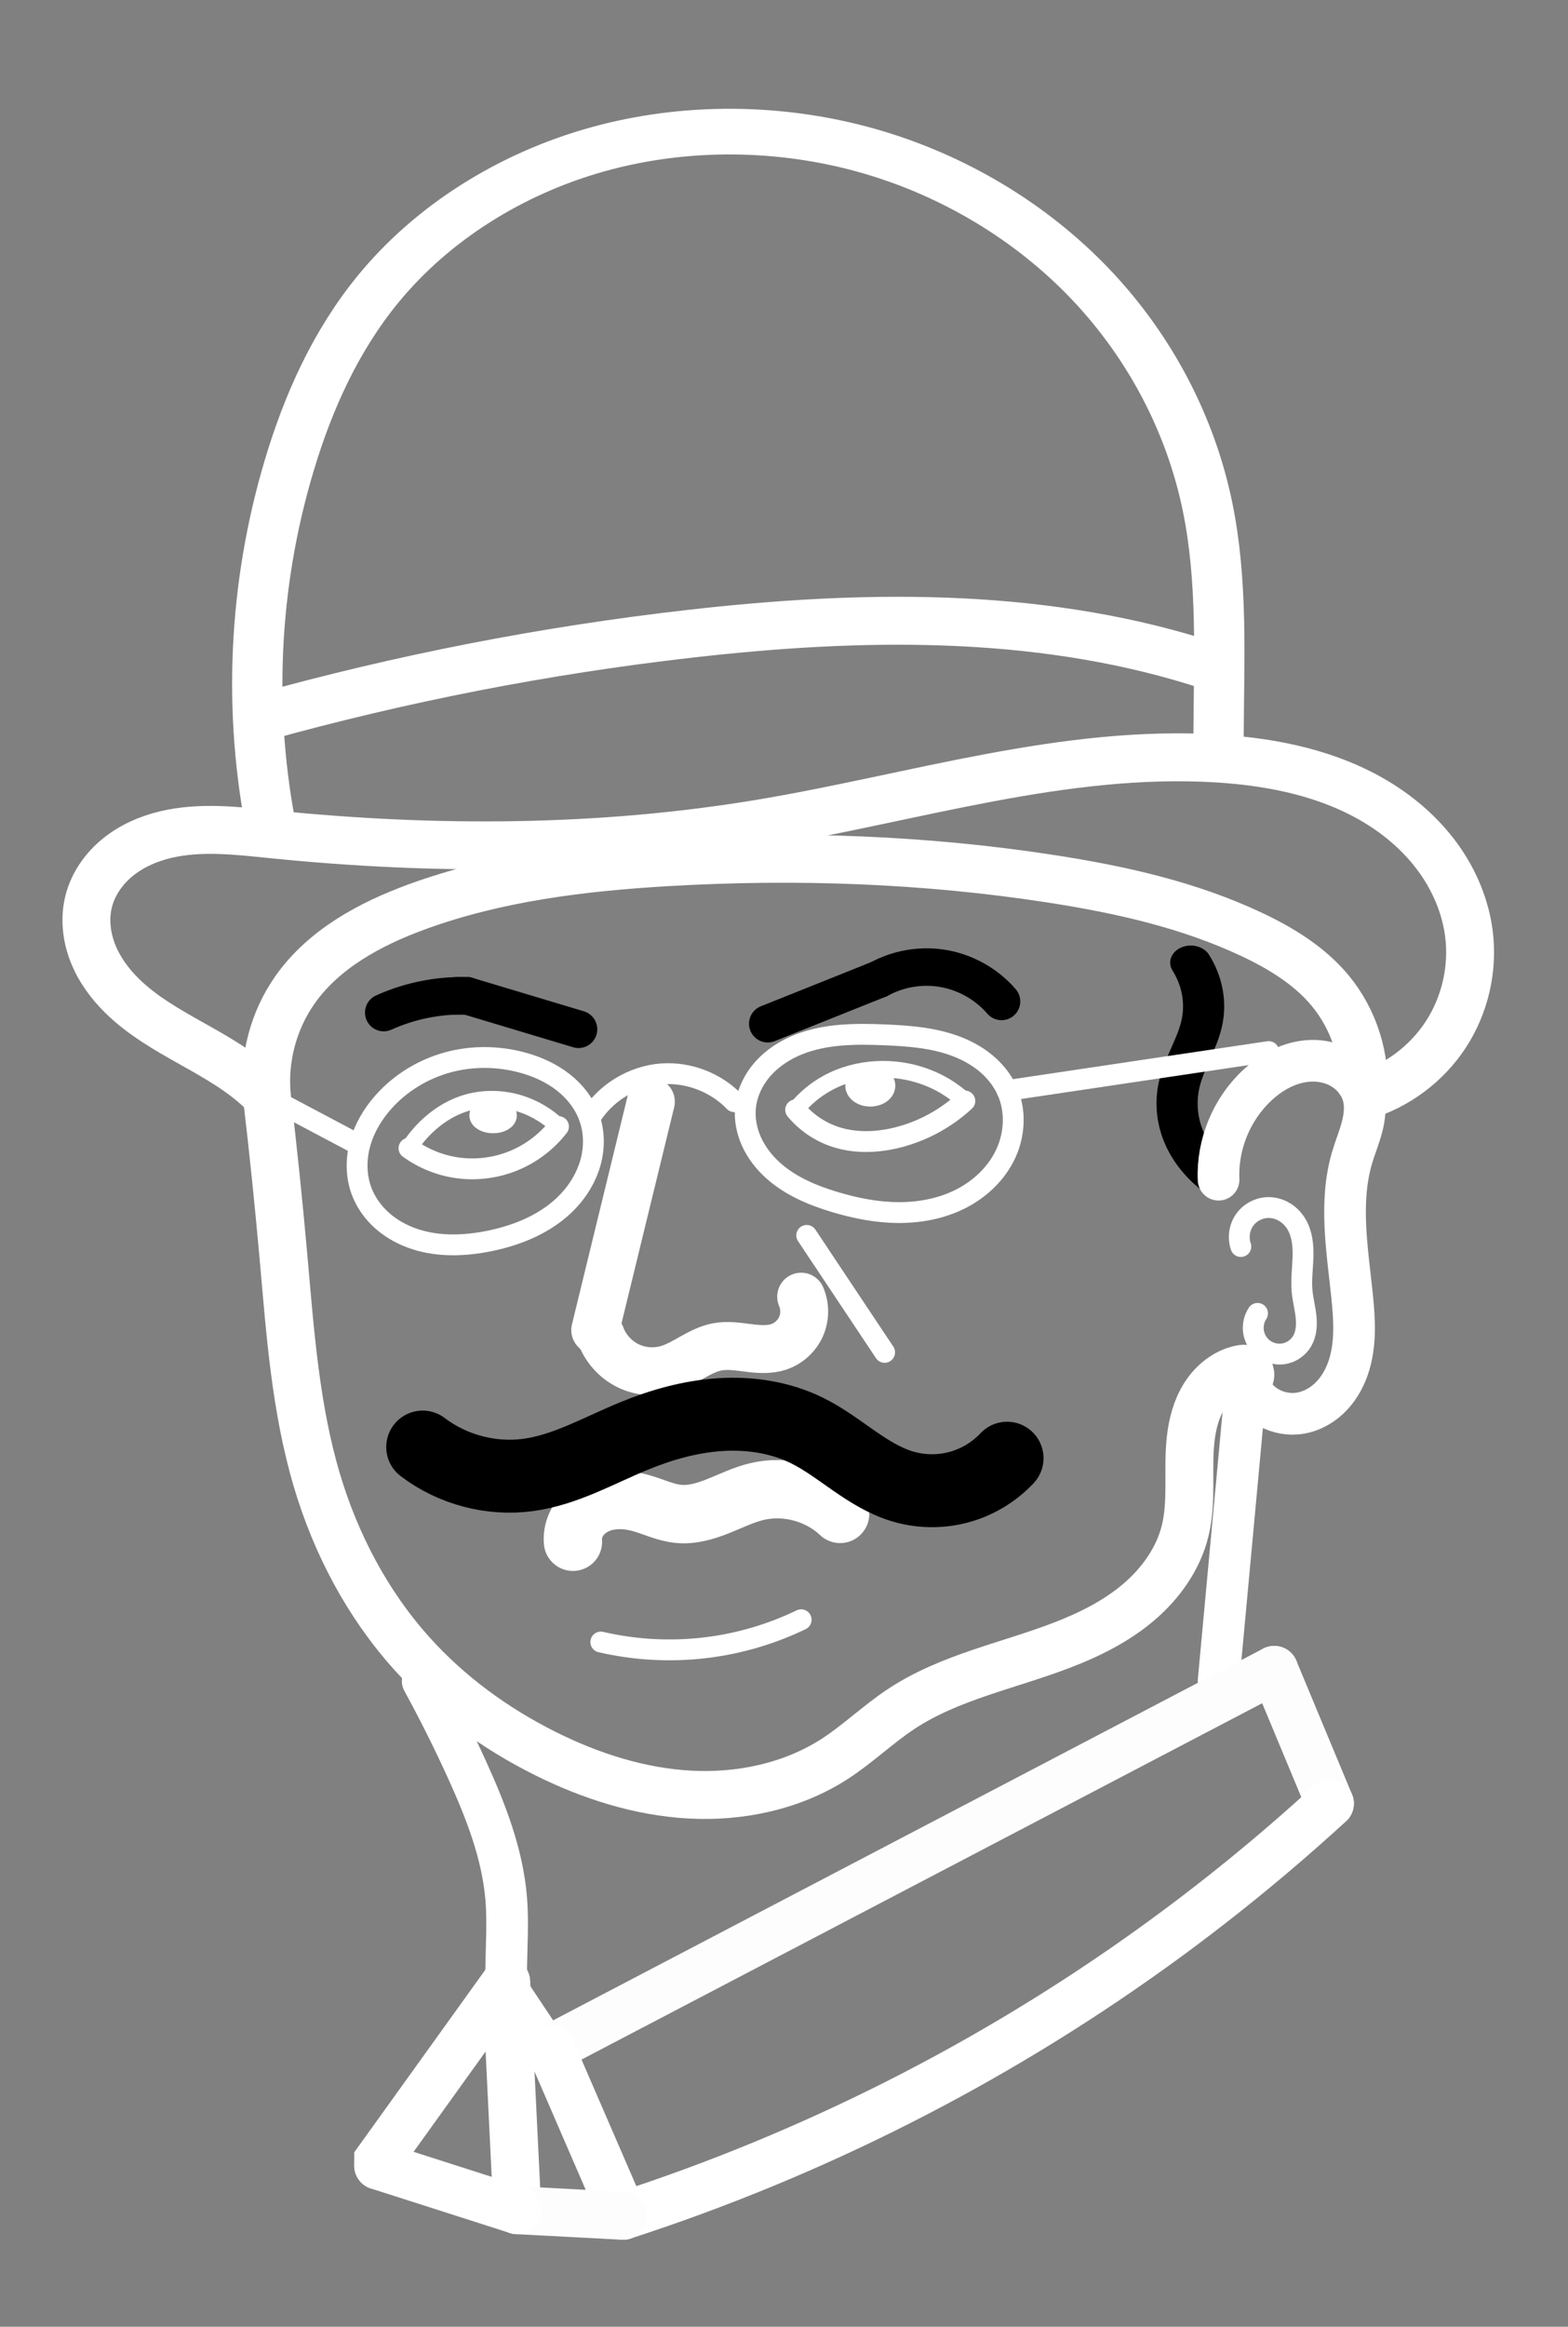 <?xml version="1.0" encoding="UTF-8" standalone="no"?>
<svg
   xmlns:dc="http://purl.org/dc/elements/1.1/"
   xmlns:cc="http://creativecommons.org/ns#"
   xmlns:rdf="http://www.w3.org/1999/02/22-rdf-syntax-ns#"
   xmlns:svg="http://www.w3.org/2000/svg"
   xmlns="http://www.w3.org/2000/svg"
   xmlns:sodipodi="http://sodipodi.sourceforge.net/DTD/sodipodi-0.dtd"
   xmlns:inkscape="http://www.inkscape.org/namespaces/inkscape"
   inkscape:version="1.0beta1 (32d4812, 2019-09-19)"
   sodipodi:docname="Zenetti_logo_sized.svg"
   viewBox="0 0 284.586 421.942"
   height="421.942"
   width="284.586"
   id="svg833"
   version="1.1">
  <rect x="0" y="0" width="284.586" height="421.942" fill="#808080" stroke="none"/>
  <defs
     id="defs837">
    <inkscape:path-effect
       is_visible="true"
       id="path-effect1032"
       effect="spiro" />
    <inkscape:path-effect
       is_visible="true"
       id="path-effect1028"
       effect="spiro" />
    <inkscape:path-effect
       is_visible="true"
       id="path-effect1022"
       effect="spiro" />
    <inkscape:path-effect
       is_visible="true"
       id="path-effect1018"
       effect="spiro" />
    <inkscape:path-effect
       is_visible="true"
       id="path-effect980"
       effect="spiro" />
    <inkscape:path-effect
       is_visible="true"
       id="path-effect976"
       effect="spiro" />
    <inkscape:path-effect
       is_visible="true"
       id="path-effect970"
       effect="spiro" />
    <inkscape:path-effect
       is_visible="true"
       id="path-effect966"
       effect="spiro" />
    <inkscape:path-effect
       is_visible="true"
       id="path-effect950"
       effect="spiro" />
    <inkscape:path-effect
       is_visible="true"
       id="path-effect946"
       effect="spiro" />
    <inkscape:path-effect
       is_visible="true"
       id="path-effect932"
       effect="spiro" />
    <inkscape:path-effect
       is_visible="true"
       id="path-effect928"
       effect="spiro" />
    <inkscape:path-effect
       is_visible="true"
       id="path-effect924"
       effect="spiro" />
    <inkscape:path-effect
       is_visible="true"
       id="path-effect920"
       effect="spiro" />
    <inkscape:path-effect
       is_visible="true"
       id="path-effect916"
       effect="spiro" />
    <inkscape:path-effect
       is_visible="true"
       id="path-effect912"
       effect="spiro" />
    <inkscape:path-effect
       is_visible="true"
       id="path-effect908"
       effect="spiro" />
    <inkscape:path-effect
       is_visible="true"
       id="path-effect904"
       effect="spiro" />
    <inkscape:path-effect
       is_visible="true"
       id="path-effect900"
       effect="spiro" />
    <inkscape:path-effect
       is_visible="true"
       id="path-effect894"
       effect="spiro" />
    <inkscape:path-effect
       is_visible="true"
       id="path-effect890"
       effect="spiro" />
    <inkscape:path-effect
       is_visible="true"
       id="path-effect886"
       effect="spiro" />
    <inkscape:path-effect
       is_visible="true"
       id="path-effect876"
       effect="spiro" />
    <inkscape:path-effect
       is_visible="true"
       id="path-effect872"
       effect="spiro" />
    <inkscape:path-effect
       is_visible="true"
       id="path-effect868"
       effect="spiro" />
    <inkscape:path-effect
       is_visible="true"
       id="path-effect864"
       effect="spiro" />
    <inkscape:path-effect
       is_visible="true"
       id="path-effect860"
       effect="spiro" />
    <inkscape:path-effect
       is_visible="true"
       id="path-effect856"
       effect="spiro" />
    <inkscape:path-effect
       is_visible="true"
       id="path-effect852"
       effect="spiro" />
    <inkscape:path-effect
       is_visible="true"
       id="path-effect848"
       effect="spiro" />
    <inkscape:path-effect
       effect="spiro"
       id="path-effect856-3"
       is_visible="true" />
    <inkscape:path-effect
       effect="spiro"
       id="path-effect860-0"
       is_visible="true" />
    <inkscape:path-effect
       effect="spiro"
       id="path-effect852-0"
       is_visible="true" />
    <inkscape:path-effect
       effect="spiro"
       id="path-effect872-5"
       is_visible="true" />
  </defs>
  <sodipodi:namedview
     inkscape:current-layer="layer1"
     inkscape:window-maximized="0"
     inkscape:window-y="23"
     inkscape:window-x="0"
     inkscape:cy="242.13339"
     inkscape:cx="51.153296"
     inkscape:zoom="1.1138982"
     showgrid="false"
     id="namedview835"
     inkscape:window-height="784"
     inkscape:window-width="1440"
     inkscape:pageshadow="2"
     inkscape:pageopacity="0"
     guidetolerance="10"
     gridtolerance="10"
     objecttolerance="10"
     borderopacity="1"
     inkscape:document-rotation="0"
     bordercolor="#666666"
     pagecolor="#ffffff" />
  <g
     transform="translate(-306.132,1.795)"
     style="display:inline"
     inkscape:label="kontur"
     id="layer1"
     inkscape:groupmode="layer">
    <path
       transform="matrix(1,0,0,0.907,0,13.967)"
       inkscape:original-d="m 355.5737,149.50258 c 1.01115,-24.57938 2.0213,-49.15976 3.03045,-73.741139 1.00916,-24.581379 10.77596,-23.569226 16.16244,-35.355339 5.38648,-11.786113 100.34282,28.958706 150.51273,43.436559 50.16991,14.477853 1.34787,30.305579 2.02031,45.456869 0.67243,15.15128 10e-4,3.36817 0,5.05076"
       inkscape:path-effect="#path-effect848"
       inkscape:connector-curvature="0"
       id="path846"
       d="m 355.574,149.503 c -4.503,-24.395 -3.459,-49.798 3.03,-73.741 3.41,-12.581 8.381,-24.898 16.162,-35.355 9.855,-13.244 24.103,-23.107 39.888,-27.939 15.785,-4.832 33.022,-4.654 48.791,0.23 15.769,4.884 30.026,14.42 40.782,26.943 10.756,12.523 18.008,27.978 21.051,44.203 2.801,14.933 2.092,30.264 2.02,45.457 -0.008,1.684 -0.008,3.367 0,5.051"
       style="fill:none;stroke:#ffffff;stroke-width:9.13;stroke-linecap:butt;stroke-linejoin:miter;stroke-miterlimit:4;stroke-dasharray:none;stroke-opacity:1" />
    <path
       inkscape:original-d="m 353.55339,128.28937 c 25.92825,-5.04976 51.8555,-10.10052 77.78175,-15.15228 25.92625,-5.05177 61.28358,3.36817 91.92388,5.05076 30.64029,1.68259 4.04161,1.34787 6.06091,2.0203"
       inkscape:path-effect="#path-effect864"
       inkscape:connector-curvature="0"
       id="path862"
       d="m 353.553,128.289 c 25.475,-7.087 51.51,-12.159 77.782,-15.152 30.713,-3.5 62.39,-4.074 91.924,5.051 2.035,0.629 4.056,1.302 6.061,2.02"
       style="fill:none;stroke:#ffffff;stroke-width:8.693;stroke-linecap:butt;stroke-linejoin:miter;stroke-miterlimit:4;stroke-dasharray:none;stroke-opacity:1" />
    <path
       inkscape:original-d="m 488.91383,195.96959 c 10.43724,-6.73535 -14.81457,-6.73335 -22.22335,-10.10152 -7.40879,-3.36818 -16.83488,8.75565 -25.25382,13.13198 -8.41894,4.37633 10.77596,11.4494 16.16244,17.17259 5.38648,5.7232 20.87749,-13.4677 31.31473,-20.20305 z"
       inkscape:path-effect="#path-effect868"
       inkscape:connector-curvature="0"
       id="path866"
       d="m 488.914,195.97 c -0.886,-1.956 -2.28,-3.663 -3.941,-5.023 -1.662,-1.36 -3.586,-2.379 -5.604,-3.112 -4.036,-1.466 -8.387,-1.79 -12.678,-1.967 -5.25,-0.216 -10.661,-0.205 -15.549,1.721 -2.444,0.963 -4.722,2.41 -6.478,4.364 -1.756,1.954 -2.969,4.432 -3.227,7.046 -0.21,2.124 0.212,4.291 1.094,6.236 0.881,1.944 2.211,3.669 3.786,5.11 3.149,2.882 7.195,4.596 11.283,5.827 3.757,1.131 7.648,1.903 11.571,1.924 3.924,0.021 7.89,-0.731 11.385,-2.514 3.495,-1.783 6.495,-4.639 8.137,-8.202 1.642,-3.563 1.84,-7.837 0.221,-11.411 z"
       style="fill:none;stroke:#ffffff;stroke-width:3.78;stroke-linecap:butt;stroke-linejoin:miter;stroke-miterlimit:4;stroke-dasharray:none;stroke-opacity:1" />
    <path
       inkscape:original-d="m 413.15239,201.02036 c 4.37833,-2.69274 8.75566,-5.38648 13.13198,-8.08122 4.37633,-2.69475 8.75566,3.36817 13.13199,5.05076"
       inkscape:path-effect="#path-effect876"
       inkscape:connector-curvature="0"
       id="path874"
       d="m 413.152,201.02 c 2.734,-4.592 7.801,-7.71 13.132,-8.081 4.831,-0.337 9.772,1.564 13.132,5.051"
       style="fill:none;stroke:#ffffff;stroke-width:3.78;stroke-linecap:round;stroke-linejoin:miter;stroke-miterlimit:4;stroke-dasharray:none;stroke-opacity:1" />
    <path
       inkscape:connector-curvature="0"
       id="path880"
       d="m 371.736,206.071 -17.173,-9.091"
       style="fill:none;stroke:#ffffff;stroke-width:3.78;stroke-linecap:butt;stroke-linejoin:miter;stroke-miterlimit:4;stroke-dasharray:none;stroke-opacity:1" />
    <path
       inkscape:connector-curvature="0"
       id="path882"
       d="m 424.264,197.99 -10.102,41.416 1.01,1.01"
       style="fill:none;stroke:#ffffff;stroke-width:8.693;stroke-linecap:round;stroke-linejoin:round;stroke-miterlimit:4;stroke-dasharray:none;stroke-opacity:1" />
    <path
       inkscape:original-d="m 451.53819,233.34524 c -1.34587,3.03146 -2.69274,6.06191 -4.04061,9.09137 -1.34787,3.02946 -7.40679,0.001 -11.11168,0 -3.70489,-0.001 -6.05992,2.69474 -9.09137,4.04061 -3.03146,1.34587 -8.08022,-4.03961 -12.12183,-6.06091"
       inkscape:path-effect="#path-effect890"
       inkscape:connector-curvature="0"
       id="path888"
       d="m 451.538,233.345 c 0.742,1.71 0.733,3.73 -0.024,5.433 -0.757,1.703 -2.251,3.063 -4.017,3.658 -1.768,0.595 -3.692,0.436 -5.543,0.202 -1.851,-0.234 -3.733,-0.535 -5.569,-0.202 -1.638,0.297 -3.142,1.083 -4.594,1.896 -1.452,0.814 -2.9,1.674 -4.497,2.144 -2.384,0.702 -5.031,0.467 -7.254,-0.645 -2.223,-1.111 -3.999,-3.088 -4.868,-5.416"
       style="fill:none;stroke:#ffffff;stroke-width:8.693;stroke-linecap:round;stroke-linejoin:miter;stroke-miterlimit:4;stroke-dasharray:none;stroke-opacity:1" />
    <path
       inkscape:original-d="m 458.60926,272.74119 c -5.04977,-1.00916 -10.10053,-2.69274 -15.15229,-4.04061 -5.05177,-1.34787 -9.42709,2.69474 -14.14214,4.04061 -4.71504,1.34587 -4.71304,-1.34587 -7.07107,-2.02031 -2.35802,-0.67443 -8.08022,4.04161 -12.12183,6.06092 -4.04161,2.0193 10e-4,0.67443 0,1.01015"
       inkscape:path-effect="#path-effect894"
       inkscape:connector-curvature="0"
       id="path892"
       d="m 458.609,272.741 c -3.957,-3.747 -9.855,-5.32 -15.152,-4.041 -2.404,0.58 -4.639,1.693 -6.935,2.611 -2.296,0.918 -4.745,1.657 -7.207,1.43 -2.446,-0.226 -4.699,-1.381 -7.071,-2.02 -2.491,-0.671 -5.217,-0.751 -7.591,0.257 -1.187,0.504 -2.268,1.277 -3.078,2.28 -0.811,1.003 -1.344,2.24 -1.453,3.525 -0.029,0.336 -0.029,0.674 0,1.01"
       style="fill:none;stroke:#ffffff;stroke-width:10.583;stroke-linecap:round;stroke-linejoin:miter;stroke-miterlimit:4;stroke-dasharray:none;stroke-opacity:1" />
    <path
       inkscape:original-d="m 488.91383,262.63966 c -6.05991,1.34787 -12.79426,3.36818 -19.1929,5.05076 -6.39863,1.68259 -11.44739,-6.73335 -17.17259,-10.10152 -5.7252,-3.36818 -20.87549,0.67443 -31.31473,1.01015 -10.43924,0.33572 -12.79426,4.71505 -19.1929,7.07107 -6.39863,2.35602 -12.79426,-3.36618 -19.1929,-5.05076"
       inkscape:path-effect="#path-effect904"
       inkscape:connector-curvature="0"
       id="path902"
       d="m 488.914,262.64 c -2.386,2.542 -5.499,4.396 -8.871,5.283 -3.372,0.887 -6.993,0.806 -10.322,-0.232 -3.18,-0.992 -6.032,-2.812 -8.767,-4.715 -2.735,-1.903 -5.414,-3.921 -8.406,-5.387 -4.834,-2.368 -10.338,-3.194 -15.709,-2.851 -5.371,0.344 -10.625,1.821 -15.605,3.861 -6.331,2.593 -12.415,6.14 -19.193,7.071 -6.726,0.924 -13.793,-0.935 -19.193,-5.051"
       style="fill:none;stroke:#000000;stroke-width:13.228;stroke-linecap:round;stroke-linejoin:miter;stroke-miterlimit:4;stroke-dasharray:none;stroke-opacity:1" />
    <path
       inkscape:original-d="m 415.1727,295.9747 c 6.73535,0.33771 12.79626,0.67443 19.19289,1.01015 6.39664,0.33572 11.4494,-3.36618 17.1726,-5.05076"
       inkscape:path-effect="#path-effect916"
       inkscape:connector-curvature="0"
       id="path914"
       d="m 415.173,295.975 c 6.273,1.455 12.802,1.799 19.193,1.01 5.948,-0.734 11.774,-2.448 17.173,-5.051"
       style="fill:none;stroke:#ffffff;stroke-width:3.78;stroke-linecap:round;stroke-linejoin:miter;stroke-miterlimit:4;stroke-dasharray:none;stroke-opacity:1" />
    <path
       inkscape:original-d="m 354.56354,196.97975 c 1.01115,-6.39663 3.36818,-12.79427 5.05077,-19.1929 1.68258,-6.39864 14.81657,-10.10053 22.22335,-15.15229 7.40679,-5.05176 30.30558,-5.38648 45.45687,-8.08122 15.15128,-2.69474 46.46801,2.0213 69.70052,3.03046 23.23251,1.00915 24.24466,6.73535 36.36549,10.10152 12.12083,3.36618 9.42909,6.73535 14.14214,10.10153 4.71304,3.36617 4.04161,12.79627 6.06091,19.1929"
       inkscape:path-effect="#path-effect928"
       inkscape:connector-curvature="0"
       id="path926"
       d="m 354.564,196.98 c -0.642,-6.724 1.182,-13.656 5.051,-19.193 5.218,-7.468 13.666,-12.03 22.223,-15.152 14.51,-5.294 30.037,-7.183 45.457,-8.081 23.26,-1.355 46.676,-0.535 69.701,3.03 12.476,1.932 24.95,4.709 36.365,10.102 5.28,2.494 10.4,5.618 14.142,10.102 4.41,5.283 6.637,12.335 6.061,19.193"
       style="fill:none;stroke:#ffffff;stroke-width:8.693;stroke-linecap:butt;stroke-linejoin:miter;stroke-miterlimit:4;stroke-dasharray:none;stroke-opacity:1" />
    <path
       inkscape:original-d="m 382.84781,303.04576 c 2.02131,4.71505 5.38848,10.77596 8.08123,16.16244 2.69274,5.38648 4.71504,15.49001 7.07106,23.23351 2.35603,7.74351 0.001,8.75566 0,13.13199 -10e-4,4.37632 0.001,1.34787 0,2.0203"
       inkscape:path-effect="#path-effect932"
       inkscape:connector-curvature="0"
       id="path930"
       d="m 382.848,303.046 c 2.893,5.285 5.589,10.677 8.081,16.162 3.365,7.408 6.391,15.126 7.071,23.234 0.366,4.364 0.043,8.753 0,13.132 -0.007,0.673 -0.007,1.347 0,2.02"
       style="fill:none;stroke:#ffffff;stroke-width:7.559;stroke-linecap:round;stroke-linejoin:miter;stroke-miterlimit:4;stroke-dasharray:none;stroke-opacity:1" />
    <path
       inkscape:connector-curvature="0"
       id="path934"
       d="m 532.35,248.498 -5.051,54.548 v 0"
       style="fill:none;stroke:#ffffff;stroke-width:7.559;stroke-linecap:round;stroke-linejoin:miter;stroke-miterlimit:4;stroke-dasharray:none;stroke-opacity:1" />
    <path
       inkscape:connector-curvature="0"
       id="path936"
       d="m 398,357.594 8.081,12.122"
       style="fill:none;stroke:#ffffff;stroke-width:6.425;stroke-linecap:butt;stroke-linejoin:miter;stroke-miterlimit:4;stroke-dasharray:none;stroke-opacity:1" />
    <path
       inkscape:connector-curvature="0"
       id="path938"
       d="M 406.081,369.716 537.401,301.025"
       style="fill:none;stroke:#fdfdfd;stroke-width:8.693;stroke-linecap:round;stroke-linejoin:round;stroke-miterlimit:4;stroke-dasharray:none;stroke-opacity:1" />
    <path
       inkscape:connector-curvature="0"
       id="path940"
       d="m 398,357.594 -23.234,32.325 v 1.01"
       style="fill:none;stroke:#ffffff;stroke-width:8.693;stroke-linecap:round;stroke-linejoin:miter;stroke-miterlimit:4;stroke-dasharray:none;stroke-opacity:1" />
    <path
       inkscape:connector-curvature="0"
       id="path942"
       d="m 537.401,301.025 10.102,24.244"
       style="fill:none;stroke:#fdfdfd;stroke-width:8.693;stroke-linecap:round;stroke-linejoin:miter;stroke-miterlimit:4;stroke-dasharray:none;stroke-opacity:1" />
    <path
       inkscape:original-d="m 547.50268,325.26912 c -10.43724,9.09237 -21.54892,17.51031 -32.32488,26.26397 -10.77596,8.75365 -63.97533,32.32588 -95.96449,48.48732"
       inkscape:path-effect="#path-effect950"
       inkscape:connector-curvature="0"
       id="path948"
       d="m 547.503,325.269 c -10.239,9.388 -21.04,18.163 -32.325,26.264 -29.232,20.983 -61.731,37.404 -95.964,48.487"
       style="fill:none;stroke:#ffffff;stroke-width:8.693;stroke-linecap:round;stroke-linejoin:miter;stroke-miterlimit:4;stroke-dasharray:none;stroke-opacity:1" />
    <path
       inkscape:connector-curvature="0"
       id="path952"
       d="m 419.213,400.02 -13.132,-30.305 v 0"
       style="fill:none;stroke:#ffffff;stroke-width:8.693;stroke-linecap:round;stroke-linejoin:miter;stroke-miterlimit:4;stroke-dasharray:none;stroke-opacity:1" />
    <path
       inkscape:connector-curvature="0"
       id="path954"
       d="m 398,357.594 2.02,41.416"
       style="fill:none;stroke:#ffffff;stroke-width:8.693;stroke-linecap:round;stroke-linejoin:round;stroke-miterlimit:4;stroke-dasharray:none;stroke-opacity:1" />
    <path
       inkscape:connector-curvature="0"
       id="path958"
       d="m 400.02,399.01 19.193,1.01"
       style="fill:none;stroke:#fdfdfd;stroke-width:8.693;stroke-linecap:round;stroke-linejoin:miter;stroke-miterlimit:4;stroke-dasharray:none;stroke-opacity:1" />
    <path
       inkscape:connector-curvature="0"
       id="path960"
       d="m 445.477,183.848 20.203,-8.081"
       style="fill:none;stroke:#000000;stroke-width:6.803;stroke-linecap:round;stroke-linejoin:miter;stroke-miterlimit:4;stroke-dasharray:none;stroke-opacity:1" />
    <path
       inkscape:original-d="m 465.68032,175.76654 c 3.70489,-0.67243 7.40879,-1.34587 11.11168,-2.0203 3.7029,-0.67444 7.40879,4.04161 11.11168,6.06091"
       inkscape:path-effect="#path-effect966"
       inkscape:connector-curvature="0"
       id="path964"
       d="m 465.68,175.767 c 3.362,-1.834 7.32,-2.553 11.112,-2.02 4.269,0.6 8.296,2.796 11.112,6.061"
       style="fill:none;stroke:#000000;stroke-width:6.803;stroke-linecap:round;stroke-linejoin:miter;stroke-miterlimit:4;stroke-dasharray:none;stroke-opacity:1" />
    <path
       inkscape:original-d="m 390.92904,178.797 c -0.67244,0.001 -1.34587,0.001 -2.02031,0 -0.67444,-0.001 -8.75366,2.02131 -13.13198,3.03046"
       inkscape:path-effect="#path-effect970"
       inkscape:connector-curvature="0"
       id="path968"
       d="m 390.929,178.797 c -0.673,-0.02 -1.347,-0.02 -2.02,0 -4.52,0.133 -9.011,1.169 -13.132,3.03"
       style="fill:none;stroke:#000000;stroke-width:6.803;stroke-linecap:round;stroke-linejoin:miter;stroke-miterlimit:4;stroke-dasharray:none;stroke-opacity:1" />
    <path
       inkscape:connector-curvature="0"
       id="path972"
       d="m 466.69,243.447 -14.142,-21.213"
       style="fill:none;stroke:#ffffff;stroke-width:3.78;stroke-linecap:round;stroke-linejoin:miter;stroke-miterlimit:4;stroke-dasharray:none;stroke-opacity:1" />
    <path
       inkscape:original-d="m 534.3707,236.3757 c 2.69474,1.68458 5.38848,3.36817 8.08122,5.05076 2.69274,1.68259 10e-4,-6.05992 0,-9.09137 -10e-4,-3.03146 -0.67244,-8.08022 -1.01016,-12.12184 -0.33771,-4.04161 -3.36617,-2.0193 -5.05076,-3.03045 -1.68459,-1.01116 -3.36617,4.71504 -5.05076,7.07107"
       inkscape:path-effect="#path-effect976"
       inkscape:connector-curvature="0"
       id="path974"
       d="m 534.371,236.376 c -0.697,1.058 -0.947,2.401 -0.677,3.638 0.27,1.238 1.056,2.355 2.131,3.026 1.074,0.671 2.423,0.889 3.654,0.589 1.231,-0.3 2.328,-1.113 2.974,-2.203 0.788,-1.332 0.883,-2.967 0.715,-4.505 -0.168,-1.538 -0.575,-3.045 -0.715,-4.586 -0.185,-2.046 0.105,-4.103 0.168,-6.156 0.062,-2.054 -0.13,-4.198 -1.178,-5.965 -0.524,-0.883 -1.254,-1.647 -2.129,-2.184 -0.875,-0.537 -1.895,-0.843 -2.922,-0.846 -1.694,-0.005 -3.368,0.853 -4.352,2.231 -0.984,1.378 -1.253,3.24 -0.699,4.84"
       style="fill:none;stroke:#ffffff;stroke-width:3.78;stroke-linecap:round;stroke-linejoin:miter;stroke-miterlimit:4;stroke-dasharray:none;stroke-opacity:1" />
    <path
       transform="matrix(1,0,0,0.83,0,36.108)"
       inkscape:original-d="m 522.24887,164.65486 c 10e-4,4.04162 1.34787,8.75566 2.0203,13.13199 0.67244,4.37633 -2.69274,8.75565 -4.04061,13.13198 -1.34787,4.37633 4.71505,14.14313 7.07107,21.2132"
       inkscape:path-effect="#path-effect980"
       inkscape:connector-curvature="0"
       id="path978"
       d="m 522.249,164.655 c 2.095,3.995 2.817,8.693 2.02,13.132 -0.81,4.513 -3.11,8.642 -4.041,13.132 -0.793,3.823 -0.556,7.855 0.679,11.559 1.235,3.704 3.464,7.071 6.392,9.654"
       style="fill:none;stroke:#000000;stroke-width:7.468;stroke-linecap:round;stroke-linejoin:miter;stroke-miterlimit:4;stroke-dasharray:none;stroke-opacity:1" />
    <path
       style="display:inline;fill:none;stroke:#ffffff;stroke-width:3.78;stroke-linecap:round;stroke-linejoin:miter;stroke-miterlimit:4;stroke-dasharray:none;stroke-opacity:1"
       d="m 488.914,195.97 47.477,-7.071 v 0"
       id="path878-5"
       inkscape:connector-curvature="0" />
    <path
       inkscape:original-d="m 450.53572,199.46429 c 1.90576,-1.60615 3.81052,-3.21329 5.71428,-4.82143 1.90376,-1.60815 5.95338,-1.66567 8.92857,-2.5 2.97519,-0.83434 8.33434,2.02481 12.5,3.03571 4.16567,1.01091 2.38195,1.78672 3.57143,2.67857"
       inkscape:path-effect="#path-effect1018"
       inkscape:connector-curvature="0"
       id="path1016"
       d="m 450.536,199.464 c 1.564,-1.961 3.518,-3.61 5.714,-4.821 2.729,-1.506 5.816,-2.329 8.929,-2.5 4.345,-0.239 8.764,0.805 12.5,3.036 1.28,0.764 2.479,1.664 3.571,2.679"
       style="fill:none;stroke:#ffffff;stroke-width:3.024;stroke-linecap:round;stroke-linejoin:miter;stroke-miterlimit:4;stroke-dasharray:none;stroke-opacity:1" />
    <path
       inkscape:original-d="m 450.53572,199.46429 c 2.38195,1.66767 4.64385,3.21528 6.96428,4.82142 2.32043,1.60615 7.7391,0.12005 11.60714,0.17858 3.86805,0.0585 8.09624,-4.40377 12.14286,-6.60715"
       inkscape:path-effect="#path-effect1022"
       inkscape:connector-curvature="0"
       id="path1020"
       d="m 450.536,199.464 c 1.828,2.198 4.264,3.884 6.964,4.821 3.708,1.287 7.803,1.145 11.607,0.179 4.513,-1.147 8.729,-3.441 12.143,-6.607"
       style="fill:none;stroke:#ffffff;stroke-width:3.78;stroke-linecap:round;stroke-linejoin:miter;stroke-miterlimit:4;stroke-dasharray:none;stroke-opacity:1" />
    <path
       transform="translate(-0.179,2.679)"
       inkscape:original-d="m 380.53572,203.75 c 0.95338,-1.18948 2.0248,-2.499 3.03571,-3.75 1.0109,-1.251 4.52481,-2.85614 6.78571,-4.28571 2.26091,-1.42958 7.02481,0.001 10.53572,0 3.5109,-0.001 4.52481,2.73909 6.78571,4.10714"
       inkscape:path-effect="#path-effect1028"
       inkscape:connector-curvature="0"
       id="path1026"
       d="m 380.536,203.75 c 0.865,-1.36 1.886,-2.621 3.036,-3.75 1.925,-1.89 4.232,-3.415 6.786,-4.286 3.383,-1.153 7.14,-1.113 10.536,0 2.534,0.83 4.875,2.247 6.786,4.107"
       style="fill:none;stroke:#ffffff;stroke-width:3.024;stroke-linecap:round;stroke-linejoin:miter;stroke-miterlimit:4;stroke-dasharray:none;stroke-opacity:1" />
    <path
       transform="translate(-0.179,2.679)"
       inkscape:original-d="m 407.67857,199.82143 c -2.61805,2.02481 -5.23709,4.04862 -7.85714,6.07143 -2.62005,2.02281 -6.90376,0.95338 -10.35714,1.42857 -3.45338,0.47519 -5.95138,-2.37995 -8.92857,-3.57143"
       inkscape:path-effect="#path-effect1032"
       inkscape:connector-curvature="0"
       id="path1030"
       d="m 407.679,199.821 c -2.051,2.643 -4.782,4.753 -7.857,6.071 -3.242,1.39 -6.861,1.893 -10.357,1.429 -3.21,-0.427 -6.309,-1.666 -8.929,-3.571"
       style="fill:none;stroke:#ffffff;stroke-width:3.78;stroke-linecap:round;stroke-linejoin:miter;stroke-miterlimit:4;stroke-dasharray:none;stroke-opacity:1" />
    <path
       style="display:inline;fill:none;stroke:#ffffff;stroke-width:8.693;stroke-linecap:round;stroke-linejoin:miter;stroke-miterlimit:4;stroke-dasharray:none;stroke-opacity:1"
       d="m 400.02,399.01 -25.254,-8.081"
       id="path956"
       inkscape:connector-curvature="0" />
    <path
       style="display:inline;fill:none;stroke:#ffffff;stroke-width:8.693;stroke-linecap:round;stroke-linejoin:miter;stroke-miterlimit:4;stroke-dasharray:none;stroke-opacity:1"
       d="m 354.564,196.98 c 1.151,9.75 2.161,19.516 3.03,29.294 1.208,13.591 2.167,27.329 6.061,40.406 3.426,11.503 9.152,22.386 17.173,31.315 6.79,7.559 15.151,13.646 24.244,18.183 8.201,4.092 17.112,6.963 26.263,7.46 9.151,0.497 18.561,-1.485 26.265,-6.45 4.247,-2.737 7.903,-6.311 12.122,-9.091 8.798,-5.798 19.473,-7.818 29.303,-11.612 4.915,-1.897 9.701,-4.288 13.721,-7.694 4.02,-3.406 7.248,-7.9 8.494,-13.019 1.317,-5.408 0.375,-11.103 0.998,-16.633 0.311,-2.765 1.037,-5.532 2.536,-7.877 1.499,-2.345 3.839,-4.235 6.567,-4.784 0.334,-0.067 0.689,-0.113 1.01,0 0.207,0.073 0.391,0.212 0.518,0.391 0.127,0.179 0.197,0.399 0.197,0.619 0,0.22 -0.07,0.439 -0.197,0.619 -0.127,0.179 -0.311,0.318 -0.518,0.391"
       id="path854"
       inkscape:connector-curvature="0"
       inkscape:path-effect="#path-effect856-3"
       inkscape:original-d="m 354.56354,196.97975 c 1.01115,9.76581 2.02131,19.53061 3.03046,29.29442 1.00915,9.76381 4.04161,26.9384 6.06092,40.4061 2.0193,13.4677 11.44939,20.87749 17.17259,31.31473 5.7232,10.43724 16.16344,12.12283 24.24366,18.18275 8.08022,6.05991 35.01962,0.67443 52.52793,1.01015 17.50831,0.33572 8.08222,-6.05992 12.12183,-9.09137 4.03961,-3.03146 34.34619,-21.54892 51.51778,-32.32489 17.1716,-10.77596 6.73535,-19.52861 10.10153,-29.29442 3.36617,-9.76581 0.67443,0.001 1.01015,0 0.33572,-10e-4 0.001,1.34787 0,2.02031" />
    <path
       style="display:inline;fill:none;stroke:#ffffff;stroke-width:7.559;stroke-linecap:round;stroke-linejoin:miter;stroke-miterlimit:4;stroke-dasharray:none;stroke-opacity:1"
       d="m 527.3,212.132 c -0.285,-6.384 2.374,-12.84 7.071,-17.173 1.424,-1.314 3.031,-2.443 4.802,-3.23 1.771,-0.787 3.709,-1.226 5.645,-1.159 1.936,0.066 3.868,0.65 5.454,1.765 1.585,1.114 2.806,2.769 3.292,4.645 0.48,1.849 0.244,3.816 -0.247,5.663 -0.491,1.846 -1.23,3.618 -1.774,5.449 -2.414,8.128 -0.868,16.819 0,25.254 0.449,4.359 0.693,8.879 -0.757,13.014 -0.725,2.068 -1.879,4.006 -3.485,5.497 -1.606,1.491 -3.678,2.514 -5.86,2.702 -1.959,0.169 -3.971,-0.347 -5.607,-1.438 -1.636,-1.091 -2.886,-2.749 -3.484,-4.623"
       id="path858"
       inkscape:connector-curvature="0"
       inkscape:path-effect="#path-effect860-0"
       inkscape:original-d="m 527.29963,212.13203 c 2.35802,-5.72319 4.71504,-11.44739 7.07107,-17.17259 2.35602,-5.7252 12.79626,1.34787 19.19289,2.02031 6.39663,0.67244 -1.34587,7.40878 -2.0203,11.11167 -0.67443,3.7029 0.001,16.83688 0,25.25382 -10e-4,8.41694 -6.73335,14.14313 -10.10153,21.2132 -3.36817,7.07007 -6.05991,-4.03961 -9.09137,-6.06091" />
    <path
       style="display:inline;fill:none;stroke:#ffffff;stroke-width:8.693;stroke-linecap:butt;stroke-linejoin:miter;stroke-miterlimit:4;stroke-dasharray:none;stroke-opacity:1"
       d="m 553.564,196.98 c 6.08,-1.812 11.475,-5.832 14.952,-11.138 3.477,-5.307 5.007,-11.858 4.241,-18.156 -0.608,-4.994 -2.619,-9.778 -5.562,-13.859 -2.942,-4.081 -6.796,-7.468 -11.092,-10.085 -8.592,-5.234 -18.762,-7.34 -28.803,-7.975 -27.913,-1.765 -55.247,7.101 -82.833,11.716 -29.32,4.905 -59.317,5.013 -88.893,2.02 -6.446,-0.652 -13.035,-1.443 -19.341,0.046 -3.153,0.744 -6.199,2.072 -8.715,4.113 -2.516,2.041 -4.478,4.824 -5.28,7.963 -0.787,3.08 -0.431,6.394 0.721,9.357 1.152,2.963 3.071,5.589 5.34,7.816 3.643,3.576 8.142,6.132 12.594,8.63 4.452,2.498 8.965,5.019 12.66,8.542 0.345,0.329 0.681,0.666 1.01,1.01"
       id="path850"
       inkscape:connector-curvature="0"
       inkscape:path-effect="#path-effect852-0"
       inkscape:original-d="m 553.56359,196.97975 c 6.39864,-9.76381 12.79627,-19.52862 19.1929,-29.29443 6.39664,-9.76581 -30.30357,-21.27864 -45.45686,-31.91947 -15.15329,-10.64082 -55.22067,7.81195 -82.83251,11.71642 -27.61184,3.90447 -59.26128,1.34787 -88.89342,2.02031 -29.63214,0.67244 -22.22236,8.08222 -33.33504,12.12183 -11.11268,4.03961 4.04161,11.44939 6.06092,17.17259 2.0193,5.7232 16.83687,11.4494 25.25381,17.17259 8.41694,5.7232 0.67444,0.67444 1.01015,1.01016" />
    <path
       style="display:inline;fill:none;stroke:#000000;stroke-width:6.803;stroke-linecap:round;stroke-linejoin:miter;stroke-miterlimit:4;stroke-dasharray:none;stroke-opacity:1"
       d="M 411.132,184.858 390.929,178.797 h -2.02"
       id="path962"
       inkscape:connector-curvature="0" />
    <path
       style="display:inline;fill:none;stroke:#ffffff;stroke-width:3.78;stroke-linecap:butt;stroke-linejoin:miter;stroke-miterlimit:4;stroke-dasharray:none;stroke-opacity:1"
       d="m 413.152,201.02 c -0.884,-2.591 -2.631,-4.845 -4.784,-6.536 -2.153,-1.691 -4.699,-2.839 -7.338,-3.566 -4.438,-1.222 -9.205,-1.27 -13.645,-0.055 -4.44,1.214 -8.538,3.697 -11.609,7.126 -1.947,2.174 -3.49,4.742 -4.273,7.553 -0.783,2.811 -0.778,5.872 0.233,8.61 0.785,2.127 2.159,4.02 3.87,5.508 1.711,1.488 3.753,2.577 5.911,3.274 4.316,1.393 9.008,1.213 13.452,0.31 5.317,-1.081 10.574,-3.282 14.296,-7.23 1.861,-1.974 3.303,-4.365 4.033,-6.978 0.73,-2.613 0.729,-5.448 -0.146,-8.015 z"
       id="path870"
       inkscape:connector-curvature="0"
       inkscape:path-effect="#path-effect872-5"
       inkscape:original-d="m 413.15239,201.02036 c 6.05992,-7.40879 -8.08022,-6.73335 -12.12183,-10.10153 -4.04161,-3.36817 -16.83488,4.71505 -25.25381,7.07107 -8.41894,2.35602 -2.69274,10.77596 -4.04061,16.16244 -1.34787,5.38648 15.49,6.06191 23.23351,9.09137 7.7435,3.02946 12.12283,-14.81457 18.18274,-22.22335 z" />
    <ellipse
       ry="1.891"
       rx="2.648"
       cy="195.091"
       cx="464.089"
       id="path1147"
       style="fill:#ffffff;stroke:#ffffff;stroke-width:3.78;stroke-miterlimit:4;stroke-dasharray:none;stroke-opacity:1" />
    <ellipse
       ry="1.362"
       rx="2.421"
       cy="200.462"
       cx="395.629"
       id="path1153"
       style="fill:#ffffff;stroke:#ffffff;stroke-width:3.78;stroke-miterlimit:4;stroke-dasharray:none;stroke-opacity:1" />
    <rect
       y="-1.795"
       x="306.132"
       height="421.942"
       width="284.586"
       id="rect914"
       style="font-variation-settings:normal;opacity:1;vector-effect:none;fill:#229954;fill-opacity:0;fill-rule:evenodd;stroke-width:0.905;stroke-linecap:butt;stroke-linejoin:miter;stroke-miterlimit:4;stroke-dasharray:none;stroke-dashoffset:0;stroke-opacity:1;stop-color:#000000;stop-opacity:1" />
  </g>
</svg>
